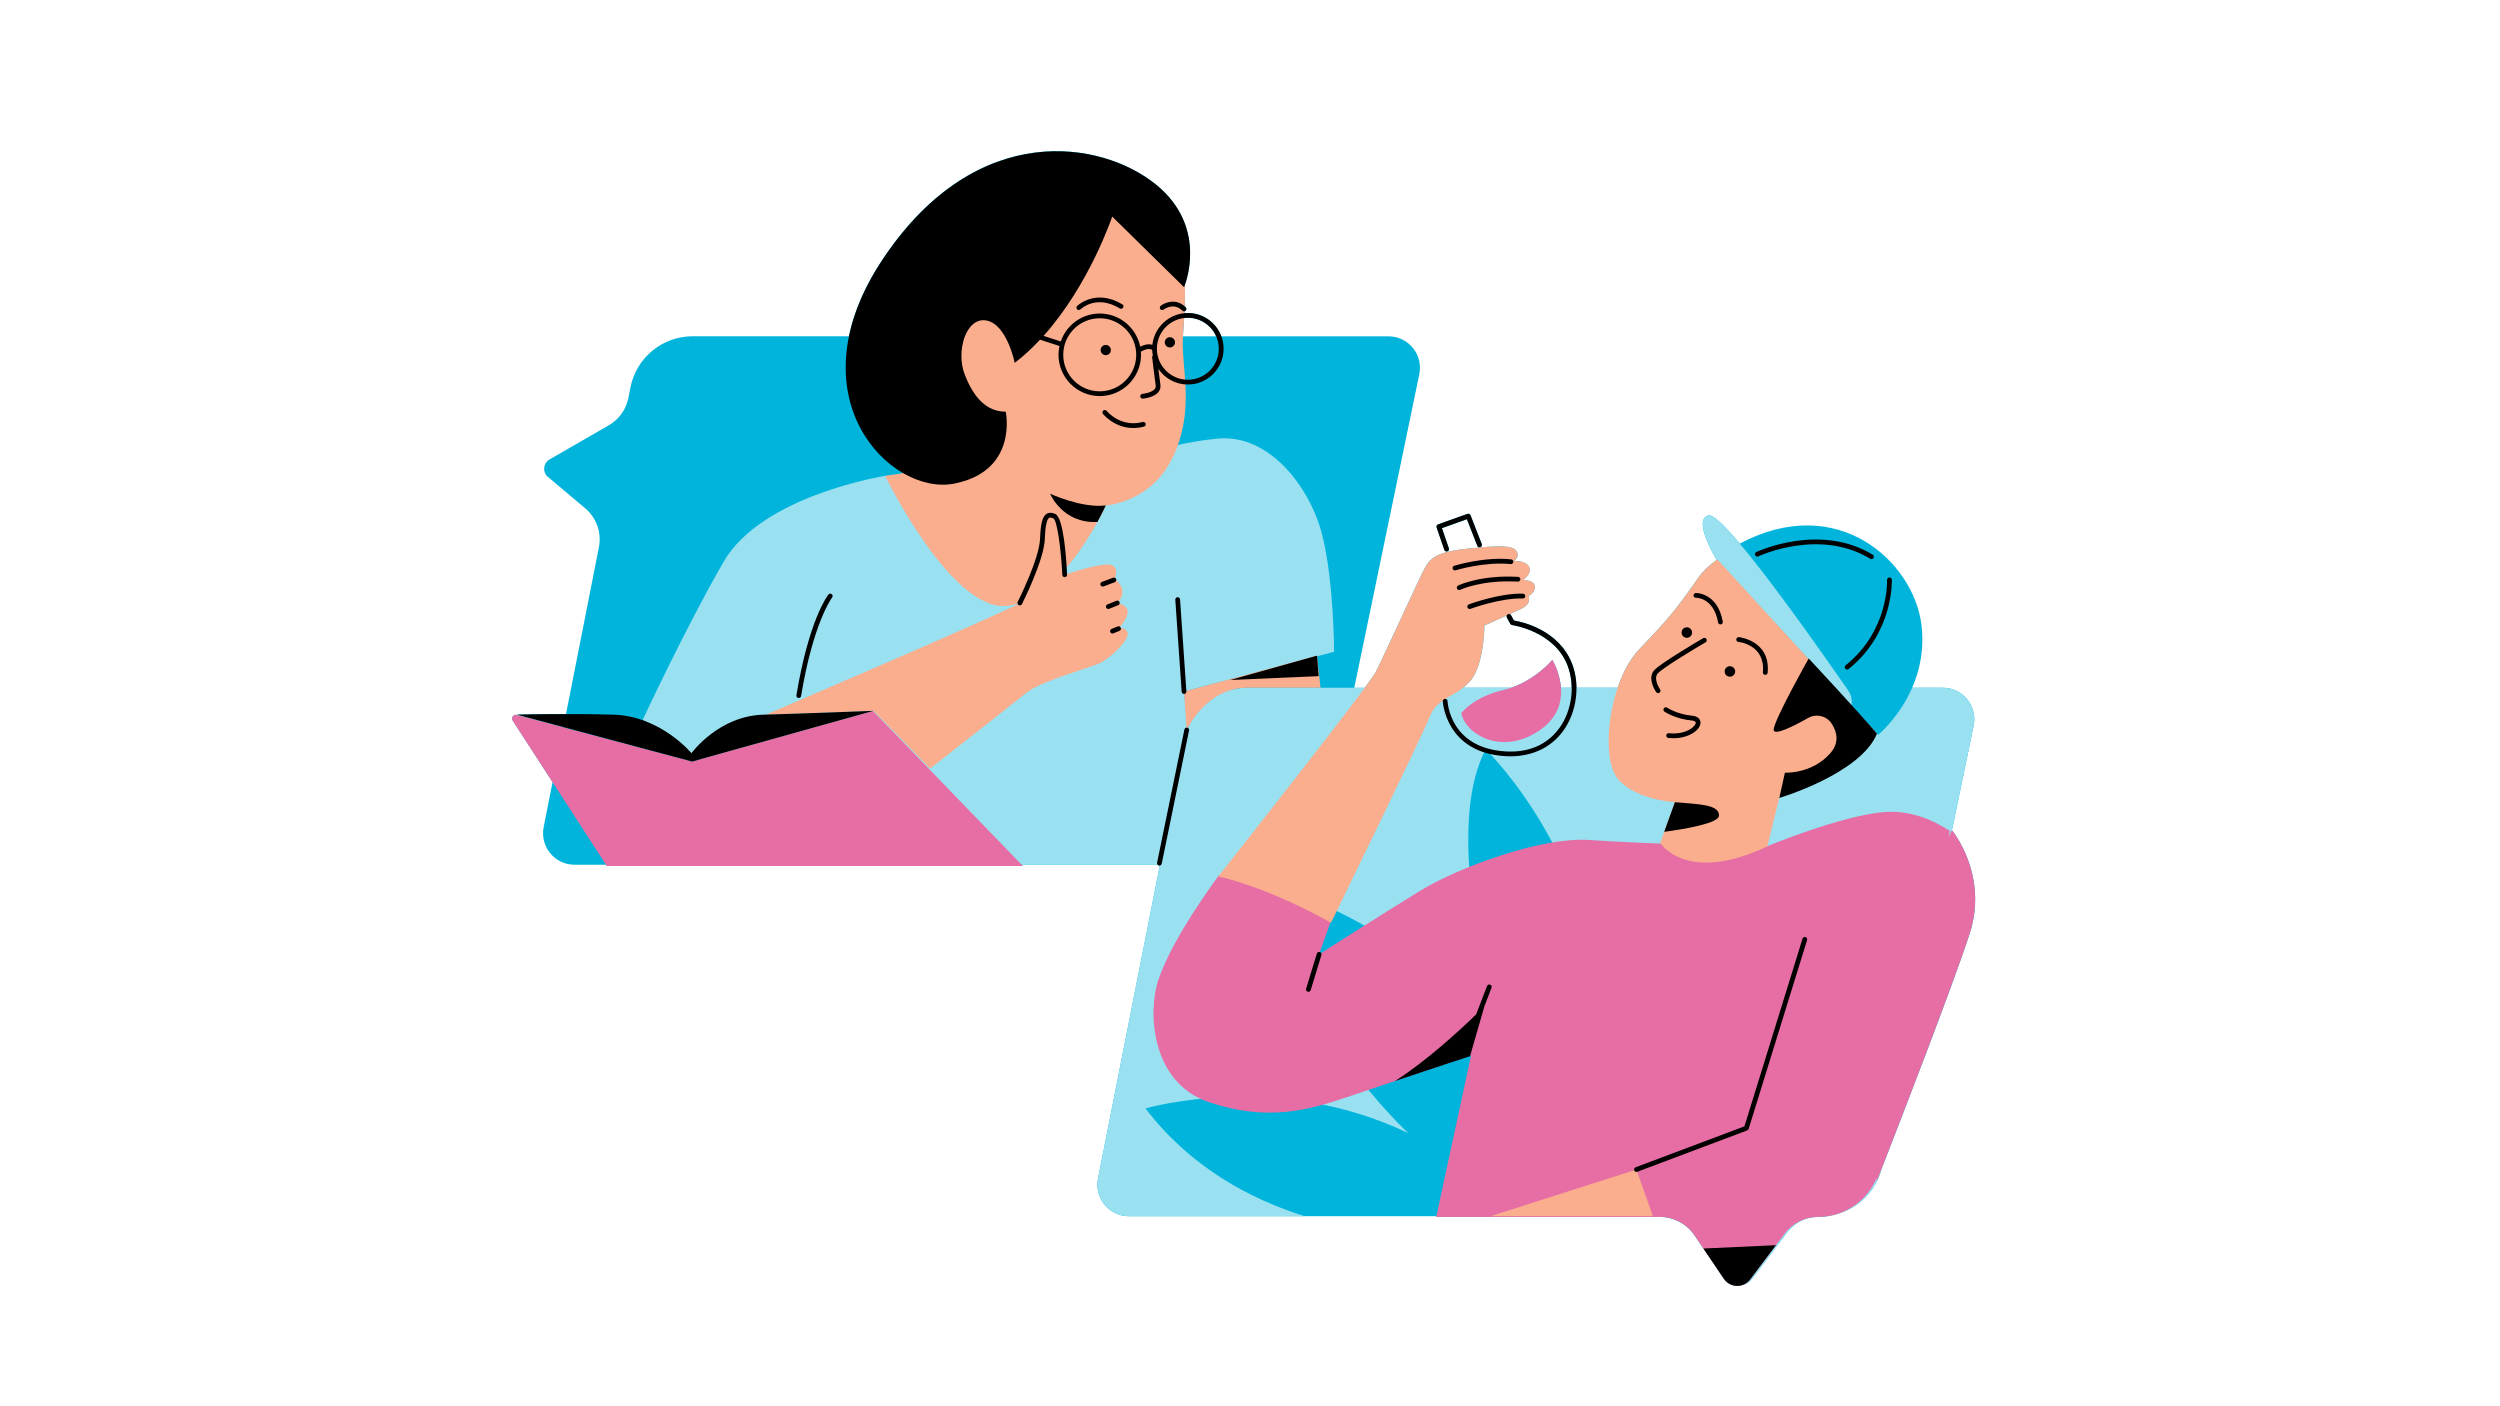 <svg xmlns="http://www.w3.org/2000/svg" width="1366" zoomAndPan="magnify" viewBox="0 0 1024.5 576" height="768"
     preserveAspectRatio="xMidYMid meet" version="1.0"><path fill="#00b4dc" d="M 799.914 340.223 L 808.805 297.367 C 810.469 289.352 804.352 281.832 796.176 281.832 L 783.609 281.832 C 786.66 274.84 788.664 266.137 787.41 256.047 C 784.211 230.211 753.145 201.422 712.961 222.762 C 706.848 215.52 702.012 210.766 700.152 211.223 C 693.664 212.84 702.445 227.699 703.496 229.438 C 700.262 231.758 697.73 234.207 696.137 236.5 C 686.949 249.719 684.078 253.16 671.742 266.09 C 667.977 270.023 665.023 275.66 662.926 281.82 L 646.027 281.82 C 645.992 278.449 645.426 275.117 644.242 272.051 C 638.84 257.977 623.441 254.766 620.414 254.27 L 619.207 252.109 C 619.086 251.879 618.883 251.734 618.652 251.664 C 620.484 250.832 622.223 250.035 623.523 249.43 C 627.832 247.414 626.395 244.262 626.395 244.262 C 626.395 244.262 629.266 242.828 628.977 240.242 C 628.688 237.66 624.09 237.66 624.09 237.66 C 624.09 237.66 627.816 235.367 626.672 232.492 C 625.527 229.621 620.352 229.91 620.352 229.91 C 620.352 229.91 622.934 228.473 621.5 225.891 C 620.062 223.309 613.469 223.598 602.262 224.742 C 591.07 225.891 586.766 227.617 584.184 232.215 C 581.605 236.816 567.254 268.695 563.805 275.312 C 563.32 276.242 561.707 278.559 559.281 281.855 L 554.977 281.855 L 581.629 153.363 C 583.293 145.348 577.18 137.828 569 137.828 L 500.488 137.828 C 498.414 132.262 493.059 128.266 486.777 128.266 C 486.305 128.266 485.836 128.289 485.379 128.324 C 485.391 128.074 485.402 127.809 485.414 127.543 C 485.582 127.504 485.75 127.434 485.883 127.301 C 486.27 126.914 486.27 126.297 485.883 125.91 C 485.762 125.789 485.629 125.684 485.5 125.562 C 485.605 122.773 485.645 119.816 485.535 116.75 C 487.148 112.234 493.191 91.422 473.617 75.559 C 451.535 57.668 400.559 48.723 362.184 105.547 C 354.43 117.027 349.918 127.855 347.871 137.801 L 283.855 137.801 C 271.434 137.801 260.746 146.59 258.348 158.797 L 257.504 163.094 C 256.574 167.801 253.656 171.879 249.496 174.281 L 225.184 188.285 C 222.555 189.809 222.215 193.477 224.543 195.434 L 239.836 208.324 C 244.453 212.227 246.602 218.332 245.43 224.262 L 231.949 292.609 C 220.516 292.621 211.895 292.84 211.895 292.84 L 230.898 297.922 L 230.875 298.02 L 211.797 292.961 C 210.434 292.598 209.336 294.109 210.109 295.289 L 226.438 320.508 L 222.793 338.953 C 221.215 346.934 227.316 354.371 235.445 354.371 L 248.363 354.371 L 248.676 354.863 L 419.168 354.863 L 418.699 354.371 L 474.438 354.371 C 474.57 354.516 474.742 354.625 474.945 354.672 C 475.008 354.684 475.078 354.695 475.137 354.695 C 475.188 354.695 475.234 354.684 475.285 354.672 L 449.957 482.996 C 448.379 490.973 454.48 498.41 462.609 498.41 L 588.625 498.41 L 588.562 498.699 L 680.148 498.699 C 685.875 498.699 691.23 501.551 694.438 506.293 L 706.449 524.051 C 708.293 526.777 711.695 527.59 714.457 526.453 C 715.832 526.09 717.121 525.305 718.074 524.039 L 732.188 505.293 C 734.176 502.648 736.84 500.691 739.855 499.547 C 741.531 499.004 743.293 498.699 745.102 498.699 C 748.164 498.699 751.109 498.145 753.859 497.168 C 762.25 494.488 768.895 487.641 771.141 478.793 C 778.16 460.82 800.699 402.754 807.211 382.473 C 814.965 358.328 799.914 340.223 799.914 340.223 Z M 769.172 300.676 L 769.621 301.156 Z M 770.02 300.82 C 770.004 300.832 769.992 300.844 769.969 300.855 C 769.98 300.844 769.992 300.832 770.02 300.82 Z M 769.727 301.062 C 769.715 301.074 769.703 301.086 769.691 301.098 C 769.703 301.086 769.727 301.062 769.727 301.062 Z M 602.289 279.32 C 608.316 272.715 608.316 256.336 608.316 256.336 C 608.316 256.336 612.973 254.258 617.484 252.207 C 617.363 252.473 617.352 252.797 617.508 253.074 L 618.941 255.66 C 619.086 255.926 619.363 256.117 619.664 256.152 C 619.836 256.18 636.961 258.566 642.41 272.777 C 643.508 275.613 644.039 278.715 644.074 281.844 L 639.684 281.844 C 639.215 275.469 636.152 270.422 636.152 270.422 C 636.152 270.422 629.711 278.27 619.23 281.844 L 599.539 281.844 C 600.477 281.117 601.395 280.297 602.289 279.32 Z M 486.777 130.223 C 491.961 130.223 496.426 133.348 498.391 137.828 L 484.773 137.828 C 484.895 135.664 485.09 133.141 485.27 130.328 C 485.762 130.258 486.27 130.223 486.777 130.223 Z M 588.73 216.148 C 588.562 215.641 588.828 215.086 589.324 214.906 L 601.383 210.594 C 601.879 210.426 602.434 210.668 602.625 211.164 L 607.219 222.945 C 607.414 223.453 607.172 224.02 606.664 224.211 C 606.16 224.406 605.59 224.164 605.398 223.656 L 601.152 212.77 L 590.902 216.438 L 593.75 224.719 C 593.93 225.227 593.652 225.781 593.145 225.961 C 593.039 226 592.93 226.012 592.832 226.012 C 592.422 226.012 592.047 225.758 591.902 225.348 Z M 588.73 216.148 " fill-opacity="1" fill-rule="nonzero"/><path fill="#99e1f1" d="M 703.602 229.621 C 703.602 229.621 693.27 212.961 700.152 211.234 C 707.039 209.508 754.98 279.609 757.27 282.773 C 759.562 285.934 758.707 289.098 758.707 289.098 Z M 796.176 281.844 L 783.609 281.844 C 778.242 294.145 769.621 301.156 769.621 301.156 L 751.93 281.844 L 511.027 281.844 C 499.996 281.844 490.348 288.797 486.633 298.887 L 485.207 283.398 L 546.703 267.09 C 546.703 267.09 546.703 239.207 541.977 219.734 C 537.246 200.262 520.438 177.59 498.871 179.75 C 472.594 182.383 464.707 189.746 464.707 189.746 L 362.738 195.012 C 362.738 195.012 312.281 202.906 296.504 230.262 C 280.73 257.613 263.391 294.977 263.391 294.977 L 286.52 311.816 L 282.902 354.395 L 475.344 354.395 L 449.957 482.996 C 448.379 490.973 454.48 498.41 462.609 498.41 L 534.691 498.41 C 512.176 491.348 487.754 478.262 469.434 454.238 C 469.434 454.238 523.293 438.379 577.152 464.391 C 577.152 464.391 527.73 418.727 518.23 361.637 C 518.23 361.637 598.523 383.824 621.344 445.996 C 621.344 445.996 587.297 347.695 608.836 307.098 C 608.836 307.098 658.898 355.301 654.457 426.969 C 654.457 426.969 673.465 344.52 712.758 315.969 C 722.898 353.391 718.461 422.527 691.844 447.262 C 679.688 458.562 677.844 479.266 679.434 498.41 L 681.004 498.41 C 686.73 498.41 692.086 501.258 695.293 506.004 L 707.305 523.762 C 709.852 527.527 715.336 527.66 718.074 524.039 L 732.188 505.293 C 735.441 500.957 740.543 498.41 745.957 498.41 C 758.285 498.41 768.922 489.754 771.418 477.672 L 808.805 297.379 C 810.469 289.363 804.352 281.844 796.176 281.844 Z M 796.176 281.844 " fill-opacity="1" fill-rule="nonzero"/><path fill="#e66ea5" d="M 807.211 382.461 C 799.457 406.594 769.039 484.164 769.039 484.164 L 769.078 482.719 C 765.098 492.242 755.738 498.688 745.102 498.688 C 739.688 498.688 734.586 501.234 731.328 505.57 L 717.219 524.316 C 714.48 527.949 708.992 527.805 706.449 524.039 L 694.438 506.281 C 691.23 501.539 685.875 498.688 680.148 498.688 L 588.562 498.688 L 602.855 432.449 C 602.855 432.449 567.266 444.523 551.77 449.688 C 536.27 454.855 519.629 459.746 495.508 451.703 C 471.398 443.664 470.254 414.066 474.836 401.137 C 479.434 388.207 488.609 373.844 499.523 358.621 C 524.211 363.219 545.449 377.293 545.449 377.293 L 540.562 391.082 C 540.562 391.082 566.688 374.422 582.184 364.934 C 597.68 355.457 631.836 342.805 651.359 344.242 C 670.871 345.68 723.406 347.113 723.406 347.113 C 723.406 347.113 754.98 333.895 772.766 332.75 C 783.898 332.023 793.449 336.816 799.047 340.512 L 798.504 343.105 L 799.902 340.223 C 799.914 340.223 814.965 358.328 807.211 382.461 Z M 631.559 298.852 C 646.754 287.867 636.152 270.41 636.152 270.41 C 636.152 270.41 628.398 279.887 616.059 282.762 C 603.723 285.633 598.84 292.238 598.84 292.238 C 600.562 301.156 616.059 310.066 631.559 298.852 Z M 283.699 312.07 L 211.785 292.984 C 210.422 292.621 209.324 294.133 210.094 295.316 L 248.676 354.879 L 419.168 354.879 L 357.746 291.379 Z M 283.699 312.07 " fill-opacity="1" fill-rule="nonzero"/><path fill="#faae8d" d="M 623.523 249.441 C 618.773 251.664 608.316 256.336 608.316 256.336 C 608.316 256.336 608.316 272.715 602.289 279.32 C 596.258 285.922 589.082 285.645 585.922 293.684 C 582.762 301.727 545.449 378.152 545.449 378.152 C 517.602 362.641 499.234 359.188 499.234 359.188 C 499.234 359.188 560.367 281.902 563.816 275.301 C 567.266 268.695 581.617 236.805 584.195 232.203 C 586.777 227.605 591.082 225.879 602.273 224.73 C 613.469 223.586 620.074 223.293 621.512 225.879 C 622.945 228.461 620.363 229.898 620.363 229.898 C 620.363 229.898 625.527 229.609 626.684 232.48 C 627.844 235.355 624.105 237.648 624.105 237.648 C 624.105 237.648 628.699 237.648 628.988 240.23 C 629.277 242.816 626.406 244.25 626.406 244.25 C 626.406 244.25 627.832 247.426 623.523 249.441 Z M 610.812 498.41 L 677.387 498.41 L 670.594 479.289 Z M 703.773 229.246 C 700.406 231.625 697.789 234.148 696.137 236.512 C 686.949 249.73 684.078 253.172 671.742 266.102 C 659.402 279.031 655.664 310.055 662.84 318.965 C 670.016 327.871 686.383 328.73 686.383 328.73 L 680.352 345.387 C 680.352 345.387 690.977 362.629 724.262 346.824 L 729.145 327.004 C 729.145 327.004 746.078 317.238 757.27 311.203 C 760.273 309.582 764.746 305.867 769.172 300.664 Z M 484.68 140.82 C 484.68 128.723 491.516 95.574 468.387 77.684 C 445.254 59.793 395.844 61.895 375.355 97.145 C 354.852 132.395 397.953 191.328 397.953 191.328 C 397.953 191.328 381.66 191.859 362.738 195.012 C 362.738 195.012 390.598 252.363 413.73 248.148 C 415.262 247.871 416.758 247.438 418.227 246.895 C 418.133 246.957 418.035 247.027 417.938 247.102 C 411.102 251.312 313.859 292.875 313.859 292.875 L 358.012 291.297 L 381.145 314.969 C 381.145 314.969 414.777 288.664 420.566 283.93 C 426.344 279.199 445.797 273.938 450.523 271.836 C 455.25 269.734 463.141 261.84 462.09 259.207 C 461.039 256.578 458.41 257.625 458.41 257.625 C 458.41 257.625 462.621 252.895 462.09 250.262 C 461.559 247.633 457.879 247.113 457.879 247.113 C 457.879 247.113 460.508 244.48 459.98 241.848 C 459.449 239.219 456.832 237.117 456.832 237.117 C 456.832 237.117 459.461 230.805 453.152 231.336 C 446.848 231.867 436.328 235.547 436.328 235.547 C 436.328 235.547 436.293 234.75 436.234 233.484 C 446.727 221.641 453.152 207.129 453.152 207.129 C 453.152 207.129 471.543 206.082 480.48 187.66 C 489.406 169.227 484.68 152.918 484.68 140.82 Z M 541.145 281.844 L 539.707 268.695 L 485.195 283.41 L 486.316 299.152 C 486.316 299.152 494.098 281.844 511.016 281.844 C 527.949 281.844 541.145 281.844 541.145 281.844 Z M 541.145 281.844 " fill-opacity="1" fill-rule="nonzero"/><path fill="#000000" d="M 706.762 275.156 C 706.762 273.961 707.727 273.008 708.922 273.008 C 710.117 273.008 711.07 273.973 711.07 275.156 C 711.07 276.352 710.105 277.305 708.922 277.305 C 707.715 277.316 706.762 276.352 706.762 275.156 Z M 691.254 261.367 C 692.449 261.367 693.402 260.402 693.402 259.219 C 693.402 258.023 692.438 257.07 691.254 257.07 C 690.059 257.07 689.105 258.039 689.105 259.219 C 689.105 260.402 690.07 261.367 691.254 261.367 Z M 712.406 263.059 C 712.852 263.105 723.477 264.289 722.43 275.492 C 722.379 276.035 722.777 276.508 723.309 276.555 C 723.344 276.555 723.371 276.555 723.406 276.555 C 723.898 276.555 724.336 276.168 724.383 275.66 C 725.613 262.492 712.723 261.102 712.602 261.09 C 712.059 261.043 711.586 261.43 711.539 261.973 C 711.48 262.527 711.863 263 712.406 263.059 Z M 695.027 244.965 C 695.113 244.977 702.242 244.805 704.074 255.078 C 704.156 255.551 704.566 255.887 705.039 255.887 C 705.098 255.887 705.16 255.887 705.207 255.875 C 705.738 255.781 706.086 255.273 705.992 254.742 C 703.855 242.828 695.016 243.008 694.945 243.02 C 694.402 243.043 693.98 243.492 694.004 244.035 C 694.027 244.555 694.484 245 695.027 244.965 Z M 679.496 284.039 C 679.688 284.039 679.883 283.98 680.062 283.859 C 680.508 283.543 680.605 282.941 680.305 282.496 C 680.281 282.445 677.336 278.211 679.375 275.953 C 681.414 273.684 694.195 265.992 698.949 263.215 C 699.418 262.938 699.574 262.348 699.297 261.875 C 699.031 261.406 698.43 261.25 697.961 261.527 C 697.246 261.938 680.582 271.691 677.914 274.648 C 674.852 278.062 678.543 283.398 678.699 283.629 C 678.879 283.895 679.184 284.039 679.496 284.039 Z M 683.91 300.469 C 683.379 300.422 682.883 300.797 682.824 301.328 C 682.766 301.859 683.148 302.352 683.68 302.414 C 684.402 302.496 685.117 302.535 685.805 302.535 C 690.746 302.535 694.512 300.492 696.066 298.367 C 696.887 297.246 697.09 296.086 696.656 295.121 C 696.32 294.387 695.488 293.48 693.352 293.285 C 687.383 292.742 683.223 290.027 683.188 290.004 C 682.738 289.715 682.125 289.836 681.836 290.281 C 681.535 290.727 681.652 291.344 682.102 291.633 C 682.281 291.754 686.684 294.652 693.172 295.242 C 694.074 295.328 694.715 295.582 694.871 295.941 C 695.004 296.23 694.859 296.715 694.473 297.223 C 693.293 298.875 689.48 301.109 683.91 300.469 Z M 704.461 334.199 C 704.461 329.598 696.137 329.598 686.383 328.742 L 681.992 340.887 C 690.531 339.738 704.461 337.387 704.461 334.199 Z M 726.855 298.852 C 726.469 301.953 735.227 297.477 740.965 294.227 C 744.293 292.344 748.551 293.348 750.625 296.559 C 752.723 299.816 753.93 304.211 750.105 308.617 C 742.641 317.238 731.449 316.656 731.449 316.656 L 729.16 327.004 C 729.16 327.004 762.434 317.141 769.188 300.664 C 761.297 291.379 741.207 269.832 741.207 269.832 C 741.207 269.832 727.422 294.266 726.855 298.852 Z M 739.891 384.008 C 739.387 383.848 738.832 384.141 738.676 384.656 L 714.867 461.578 L 670.258 478.359 C 669.75 478.551 669.496 479.109 669.691 479.613 C 669.836 480.012 670.211 480.254 670.605 480.254 C 670.727 480.254 670.836 480.23 670.945 480.195 L 716 463.246 C 716.277 463.137 716.496 462.906 716.594 462.617 L 740.543 385.238 C 740.699 384.719 740.41 384.176 739.891 384.008 Z M 595.316 233.074 C 595.449 233.496 595.836 233.762 596.246 233.762 C 596.34 233.762 596.438 233.75 596.535 233.711 C 596.656 233.676 608.535 230.043 619.098 231.164 C 619.629 231.215 620.113 230.828 620.172 230.297 C 620.234 229.754 619.836 229.281 619.305 229.223 C 608.34 228.074 596.449 231.695 595.957 231.84 C 595.449 232 595.16 232.555 595.316 233.074 Z M 597.547 239.941 C 597.066 240.184 596.859 240.762 597.09 241.246 C 597.258 241.594 597.609 241.801 597.969 241.801 C 598.113 241.801 598.258 241.766 598.391 241.703 C 598.477 241.668 607.258 237.516 622.016 238.348 C 622.512 238.359 623.02 237.961 623.055 237.43 C 623.09 236.887 622.668 236.43 622.137 236.391 C 606.859 235.535 597.922 239.762 597.547 239.941 Z M 601.938 247.668 C 601.43 247.859 601.176 248.414 601.359 248.922 C 601.504 249.32 601.879 249.562 602.273 249.562 C 602.383 249.562 602.504 249.539 602.613 249.504 C 602.734 249.453 614.902 244.988 624.055 245.254 C 624.645 245.289 625.043 244.844 625.055 244.301 C 625.07 243.758 624.645 243.309 624.105 243.297 C 614.59 242.996 602.457 247.473 601.938 247.668 Z M 706.449 524.039 C 708.996 527.805 714.48 527.938 717.219 524.316 L 727.785 510.277 L 698.066 511.641 Z M 453.141 141.352 C 451.984 141.352 451.043 142.293 451.043 143.453 C 451.043 144.609 451.984 145.551 453.141 145.551 C 454.301 145.551 455.238 144.609 455.238 143.453 C 455.238 142.293 454.297 141.352 453.141 141.352 Z M 479.418 138.188 C 478.262 138.188 477.32 139.129 477.32 140.289 C 477.32 141.449 478.262 142.391 479.418 142.391 C 480.578 142.391 481.52 141.449 481.52 140.289 C 481.531 139.129 480.578 138.188 479.418 138.188 Z M 430.359 202.324 C 430.359 202.324 435.316 214.602 449.703 213.902 C 451.922 209.848 453.141 207.117 453.141 207.117 C 443.277 208.363 430.359 202.324 430.359 202.324 Z M 620.414 254.293 L 619.207 252.133 C 618.941 251.664 618.352 251.496 617.879 251.746 C 617.41 252.012 617.242 252.605 617.508 253.074 L 618.941 255.66 C 619.086 255.926 619.363 256.117 619.664 256.152 C 619.836 256.18 636.961 258.566 642.41 272.777 C 645.57 280.996 644.184 291.309 638.973 298.441 C 635.512 303.172 628.914 308.652 616.977 307.93 C 594.352 306.566 593.242 288.098 593.207 287.312 C 593.184 286.77 592.723 286.371 592.18 286.383 C 591.637 286.406 591.227 286.863 591.254 287.395 C 591.266 287.602 592.434 308.402 616.855 309.875 C 617.566 309.91 618.266 309.934 618.965 309.934 C 628.023 309.934 635.633 306.301 640.555 299.578 C 646.148 291.922 647.633 280.863 644.242 272.051 C 638.828 258 623.441 254.789 620.414 254.293 Z M 591.891 225.336 C 592.035 225.746 592.41 226 592.82 226 C 592.93 226 593.039 225.988 593.133 225.949 C 593.641 225.77 593.918 225.215 593.738 224.707 L 590.891 216.426 L 601.141 212.758 L 605.387 223.645 C 605.578 224.152 606.145 224.395 606.652 224.199 C 607.16 224.008 607.402 223.438 607.207 222.934 L 602.613 211.148 C 602.418 210.656 601.863 210.414 601.371 210.582 L 589.312 214.895 C 588.805 215.074 588.539 215.629 588.719 216.137 Z M 441.406 125.391 C 441.02 125.777 441.02 126.395 441.406 126.77 C 441.602 126.961 441.852 127.059 442.094 127.059 C 442.348 127.059 442.59 126.961 442.781 126.781 C 443.035 126.527 449.246 120.574 458.93 126.395 C 459.387 126.672 459.992 126.527 460.27 126.055 C 460.547 125.598 460.402 124.992 459.93 124.715 C 448.906 118.09 441.492 125.32 441.406 125.391 Z M 475.668 125.32 C 475.246 125.645 475.164 126.262 475.5 126.684 C 475.824 127.105 476.441 127.191 476.875 126.863 C 477.043 126.73 480.988 123.773 484.52 127.312 C 484.715 127.504 484.969 127.602 485.207 127.602 C 485.461 127.602 485.703 127.504 485.895 127.312 C 486.281 126.926 486.281 126.309 485.895 125.922 C 482.086 122.109 477.539 123.859 475.668 125.32 Z M 501.43 142.922 C 501.43 151.008 494.855 157.574 486.789 157.574 C 481.773 157.574 477.332 155.039 474.703 151.176 C 474.969 153.387 475.285 155.875 475.535 157.648 C 475.691 158.746 475.414 159.785 474.742 160.629 C 472.93 162.91 468.809 163.309 468.336 163.359 C 468.312 163.359 468.277 163.359 468.254 163.359 C 467.746 163.359 467.324 162.973 467.273 162.465 C 467.227 161.922 467.625 161.449 468.168 161.402 C 469.191 161.316 472.113 160.785 473.207 159.41 C 473.559 158.977 473.68 158.492 473.594 157.926 C 473.027 153.941 472.172 146.48 472.16 146.41 C 472.125 146.121 472.23 145.855 472.414 145.648 C 472.281 144.926 472.195 144.164 472.172 143.402 C 470.641 142.352 468.168 143.73 467.527 144.129 C 467.566 144.539 467.59 144.961 467.59 145.383 C 467.59 154.715 460.004 162.309 450.68 162.309 C 441.359 162.309 433.773 154.715 433.773 145.383 C 433.773 144.141 433.918 142.945 434.172 141.773 C 434.148 141.762 434.109 141.773 434.086 141.762 L 426.199 139.203 C 423.004 142.633 419.555 145.855 415.828 148.703 C 415.828 148.703 412.68 132.914 404.262 131.344 C 395.855 129.762 391.648 143.973 395.324 153.445 C 399.004 162.922 404.262 168.707 412.148 168.707 C 412.148 168.707 417.406 192.91 391.129 198.172 C 364.852 203.438 323.844 162.391 362.219 105.57 C 400.594 48.75 451.574 57.695 473.656 75.586 C 495.738 93.473 485.219 117.68 485.219 117.68 L 455.781 88.742 C 455.781 88.742 446.508 116.566 427.656 137.645 L 434.688 139.926 C 434.688 139.926 434.703 139.926 434.703 139.938 C 436.98 133.289 443.277 128.484 450.68 128.484 C 458.859 128.484 465.695 134.324 467.25 142.062 C 468.422 141.473 470.422 140.711 472.23 141.305 C 473.051 133.988 479.262 128.277 486.777 128.277 C 494.855 128.266 501.43 134.844 501.43 142.922 Z M 465.625 145.395 C 465.625 137.137 458.918 130.426 450.668 130.426 C 442.418 130.426 435.715 137.137 435.715 145.395 C 435.715 153.652 442.418 160.363 450.668 160.363 C 458.918 160.363 465.625 153.641 465.625 145.395 Z M 499.465 142.922 C 499.465 135.918 493.77 130.223 486.777 130.223 C 479.781 130.223 474.09 135.918 474.09 142.922 C 474.09 149.922 479.781 155.621 486.777 155.621 C 493.77 155.621 499.465 149.922 499.465 142.922 Z M 468.289 172.93 C 459.293 175.32 453.742 168.656 453.516 168.379 C 453.176 167.957 452.562 167.898 452.141 168.234 C 451.719 168.574 451.656 169.188 451.996 169.613 C 452.211 169.891 456.781 175.406 464.43 175.406 C 465.793 175.406 467.25 175.238 468.797 174.828 C 469.312 174.695 469.629 174.148 469.496 173.633 C 469.336 173.113 468.809 172.797 468.289 172.93 Z M 432.48 210.633 C 431.047 209.98 429.879 209.957 428.914 210.547 C 427.199 211.609 426.43 214.543 426.223 220.688 C 425.945 228.992 417.141 246.484 417.047 246.664 C 416.805 247.148 416.996 247.738 417.48 247.98 C 417.625 248.055 417.77 248.09 417.926 248.09 C 418.289 248.09 418.625 247.898 418.793 247.559 C 419.168 246.824 427.887 229.5 428.176 220.758 C 428.344 215.715 428.938 212.84 429.949 212.227 C 430.082 212.141 430.492 211.887 431.676 212.43 C 433.242 213.273 434.832 225.082 435.34 235.598 C 435.363 236.141 435.824 236.551 436.367 236.523 C 436.91 236.5 437.316 236.043 437.293 235.5 C 436.969 228.508 435.824 212.152 432.48 210.633 Z M 457.398 237.32 C 457.207 236.816 456.652 236.562 456.145 236.754 L 451.551 238.48 C 451.043 238.676 450.789 239.23 450.98 239.734 C 451.129 240.133 451.5 240.375 451.898 240.375 C 452.008 240.375 452.129 240.352 452.238 240.316 L 456.832 238.59 C 457.324 238.383 457.578 237.828 457.398 237.32 Z M 458.785 246.738 C 458.582 246.23 458.012 245.988 457.52 246.195 L 453.828 247.68 C 453.32 247.887 453.082 248.453 453.285 248.945 C 453.441 249.332 453.805 249.562 454.191 249.562 C 454.312 249.562 454.43 249.539 454.551 249.492 L 458.242 248.004 C 458.738 247.801 458.977 247.234 458.785 246.738 Z M 458.023 256.711 L 455.527 257.723 C 455.035 257.93 454.793 258.496 454.984 259.004 C 455.145 259.391 455.504 259.617 455.891 259.617 C 456.012 259.617 456.133 259.594 456.254 259.547 L 458.75 258.531 C 459.242 258.328 459.484 257.758 459.293 257.254 C 459.098 256.758 458.531 256.504 458.023 256.711 Z M 486.523 298.188 C 485.992 298.078 485.473 298.418 485.367 298.949 L 474.172 353.535 C 474.066 354.066 474.402 354.586 474.934 354.695 C 474.992 354.707 475.066 354.719 475.125 354.719 C 475.586 354.719 475.984 354.406 476.078 353.934 L 487.27 299.348 C 487.391 298.816 487.055 298.297 486.523 298.188 Z M 485.207 284.379 C 485.234 284.379 485.258 284.379 485.281 284.379 C 485.824 284.34 486.223 283.871 486.184 283.34 L 483.582 245.641 C 483.543 245.098 483.074 244.688 482.543 244.734 C 482 244.77 481.602 245.242 481.641 245.773 L 484.242 283.473 C 484.27 283.98 484.691 284.379 485.207 284.379 Z M 327.164 286.031 C 327.223 286.043 327.27 286.043 327.32 286.043 C 327.789 286.043 328.199 285.707 328.285 285.223 C 333.324 254.91 340.922 244.965 341.008 244.867 C 341.344 244.445 341.273 243.828 340.852 243.492 C 340.43 243.152 339.812 243.227 339.477 243.648 C 339.148 244.059 331.504 253.969 326.367 284.898 C 326.27 285.441 326.633 285.945 327.164 286.031 Z M 610.656 403.504 C 610.148 403.309 609.582 403.562 609.391 404.07 L 604.918 415.707 C 598.656 421.777 584.727 434.73 571.629 443.023 C 587.105 437.809 602.418 432.836 602.418 432.836 L 608.316 412.352 C 608.316 412.352 608.305 412.363 608.305 412.363 L 611.223 404.781 C 611.406 404.262 611.164 403.695 610.656 403.504 Z M 540.855 390.141 C 540.336 389.98 539.793 390.273 539.637 390.789 L 535.246 405.18 C 535.09 405.699 535.379 406.242 535.898 406.398 C 535.992 406.422 536.09 406.438 536.188 406.438 C 536.609 406.438 536.996 406.172 537.125 405.746 L 541.516 391.359 C 541.66 390.852 541.371 390.297 540.855 390.141 Z M 756.34 272.645 C 755.918 272.98 755.848 273.598 756.184 274.02 C 756.379 274.262 756.668 274.383 756.945 274.383 C 757.16 274.383 757.379 274.309 757.559 274.164 C 776.133 259.293 775.277 237.793 775.277 237.574 C 775.25 237.031 774.781 236.633 774.25 236.645 C 773.707 236.672 773.297 237.129 773.324 237.672 C 773.336 237.879 774.141 258.387 756.34 272.645 Z M 283.359 308.652 C 283.359 308.652 270.746 293.395 251.293 292.863 C 231.84 292.332 211.867 292.863 211.867 292.863 L 283.688 312.07 L 358 291.297 C 358 291.297 331.191 292.344 312.797 292.875 C 294.406 293.406 283.359 308.652 283.359 308.652 Z M 539.707 268.695 L 504.117 278.668 L 540.383 277.086 Z M 720.582 227.992 C 720.836 227.871 745.57 216.27 766.438 228.992 C 766.594 229.09 766.773 229.137 766.941 229.137 C 767.27 229.137 767.594 228.969 767.773 228.668 C 768.051 228.207 767.906 227.605 767.449 227.328 C 745.703 214.047 719.992 226.105 719.738 226.227 C 719.258 226.457 719.051 227.051 719.281 227.531 C 719.512 228.016 720.09 228.219 720.582 227.992 Z M 720.582 227.992 " fill-opacity="1" fill-rule="nonzero"/></svg>
